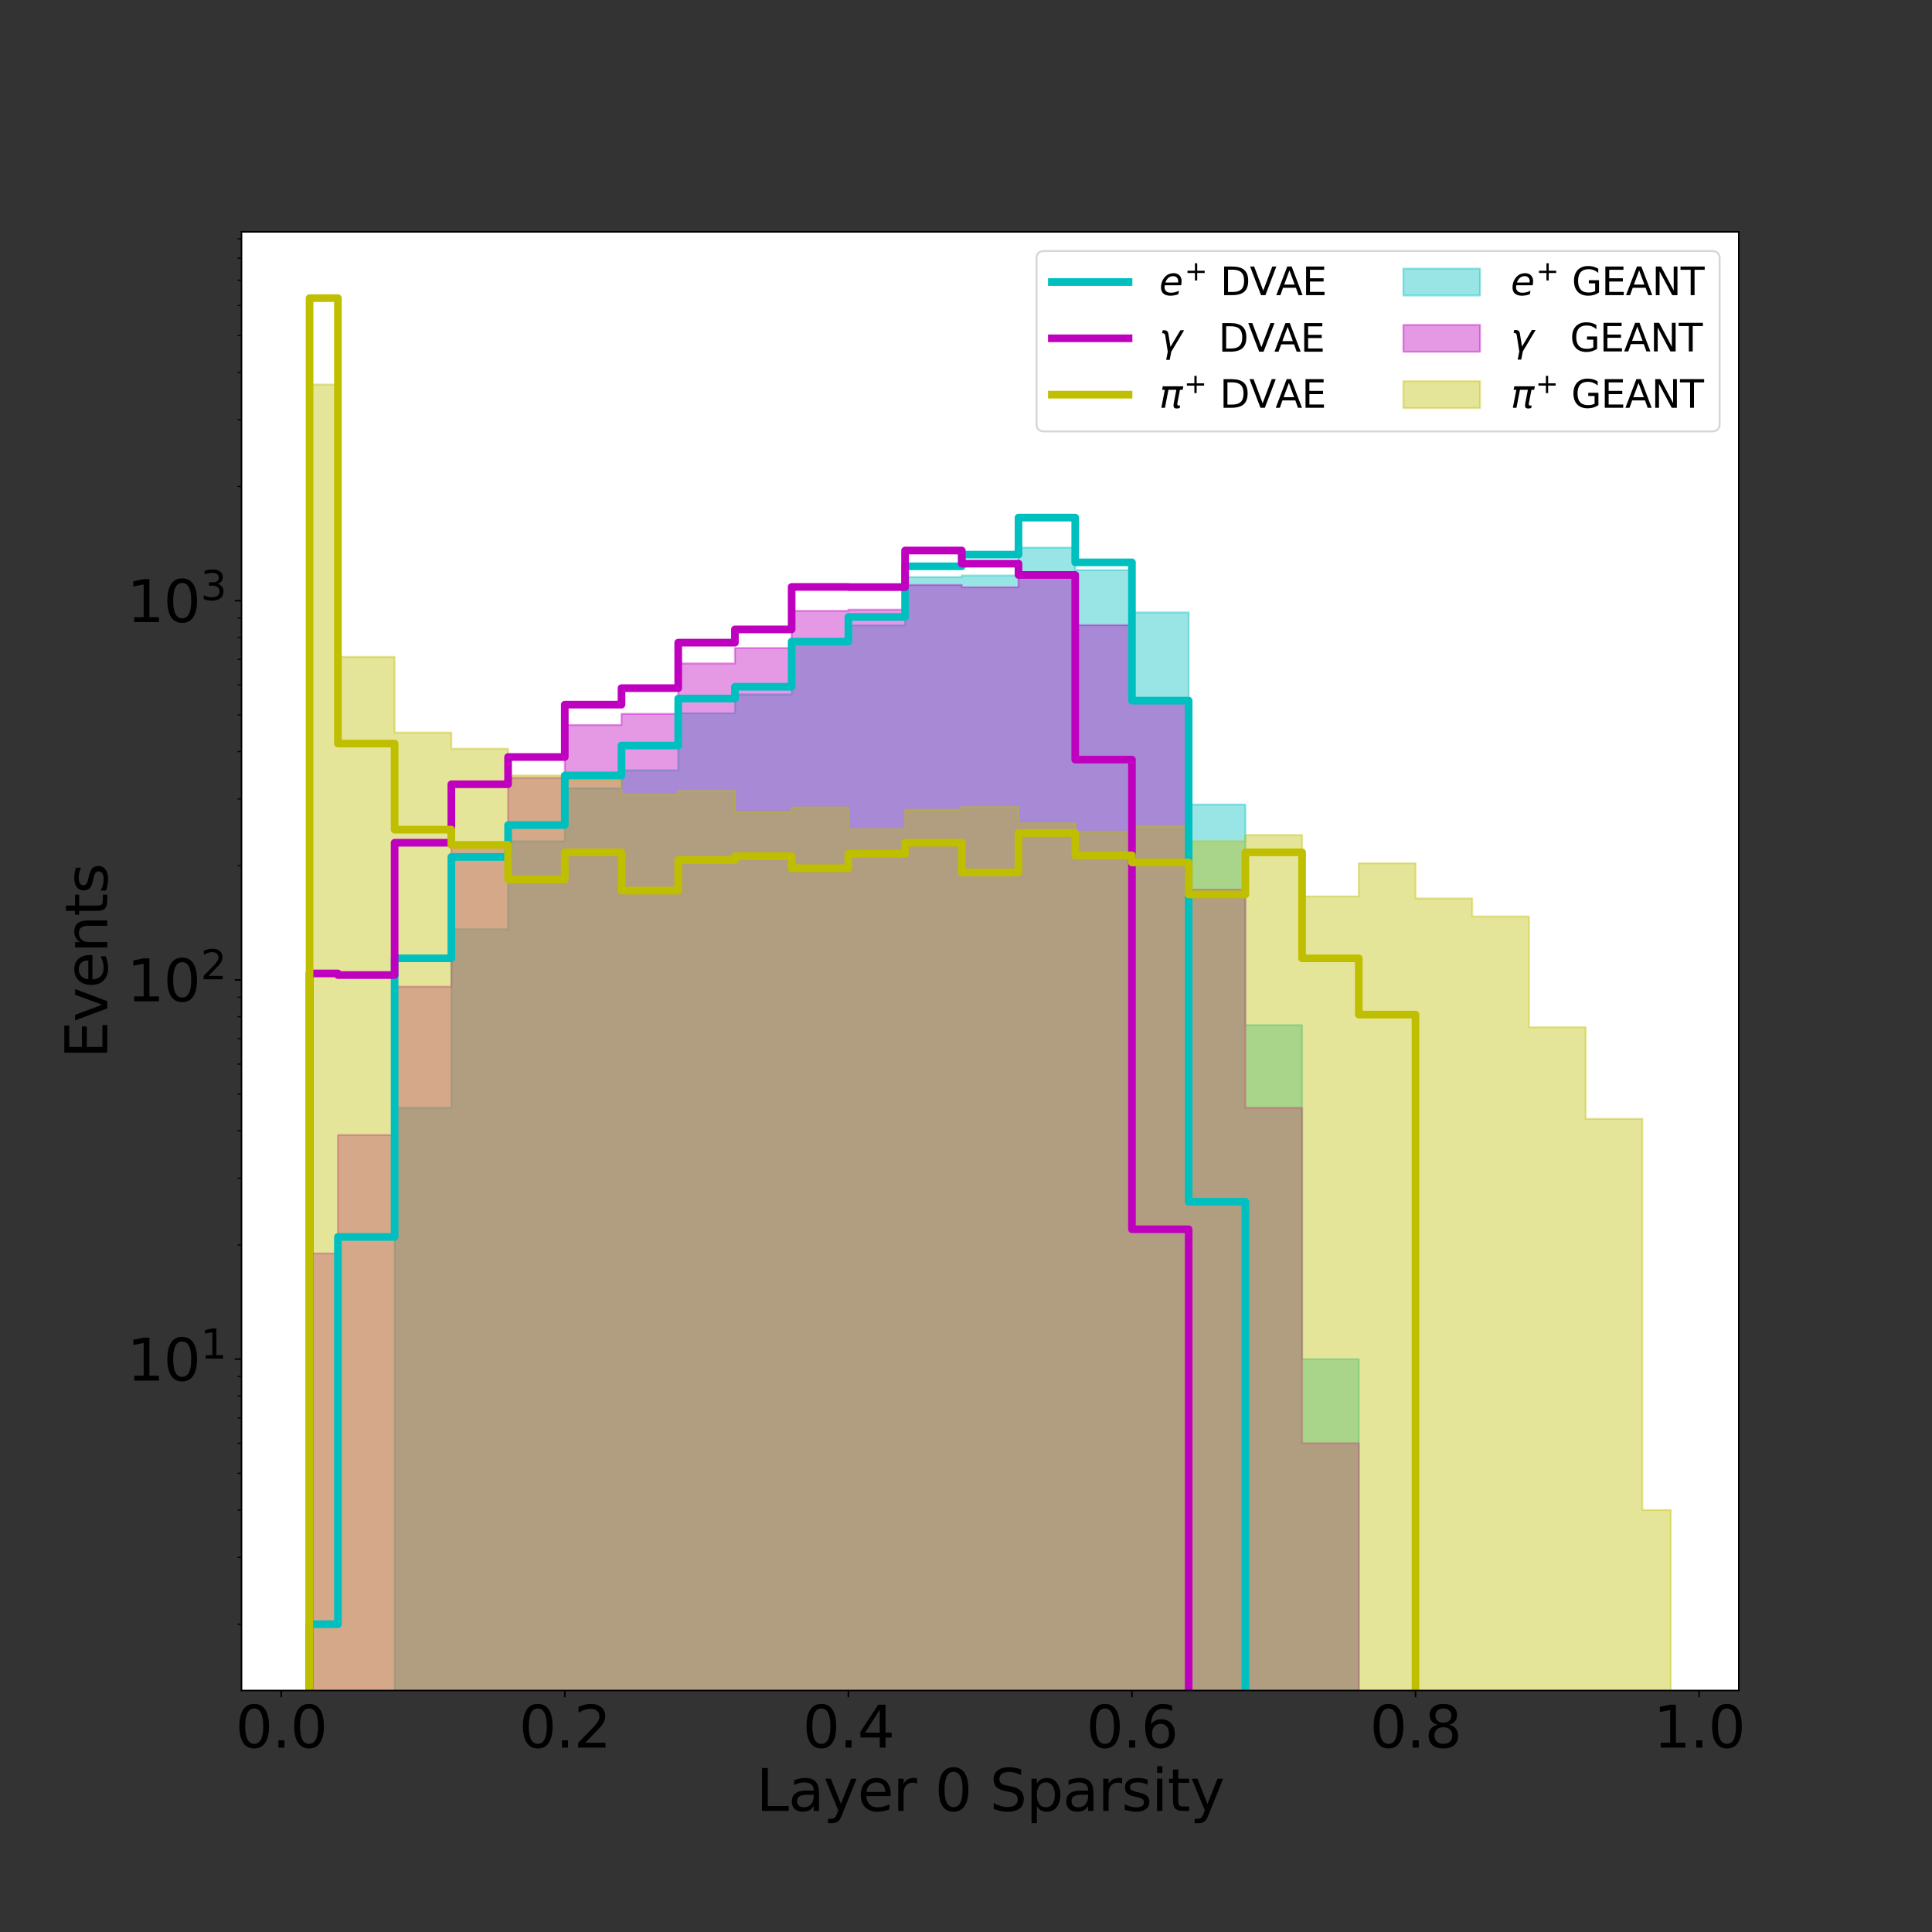 <?xml version="1.0" encoding="utf-8" standalone="no"?>
<!DOCTYPE svg PUBLIC "-//W3C//DTD SVG 1.1//EN"
  "http://www.w3.org/Graphics/SVG/1.1/DTD/svg11.dtd">
<svg height="1008pt" version="1.1" viewBox="0 0 1008 1008" width="1008pt" xmlns="http://www.w3.org/2000/svg" xmlns:xlink="http://www.w3.org/1999/xlink">
 <rect x="0" y="0" width="1008" height="1008" fill="#333333" stroke="none"/>
 <defs>
  <style type="text/css">*{stroke-linecap:butt;stroke-linejoin:round;}</style>
 </defs>
 <g id="figure_1">
  <g id="patch_1">
   <path d="M 0 1008 
L 1008 1008 
L 1008 0 
L 0 0 
z
" style="fill:none;"/>
  </g>
  <g id="axes_1">
   <g id="patch_2">
    <path d="M 126 882 
L 907.2 882 
L 907.2 120.96 
L 126 120.96 
z
" style="fill:#ffffff;"/>
   </g>
   <g id="PolyCollection_1">
    <path clip-path="url(#p1159488b43)" d="M 161.509 198764.996 
L 161.509 198764.996 
L 161.509 198764.996 
L 161.509 198764.996 
L 176.305 198764.996 
L 176.305 198764.996 
L 205.895 198764.996 
L 205.895 577.978 
L 235.486 577.978 
L 235.486 484.831 
L 265.077 484.831 
L 265.077 438.938 
L 294.668 438.938 
L 294.668 411.304 
L 324.259 411.304 
L 324.259 401.903 
L 353.85 401.903 
L 353.85 372.101 
L 383.441 372.101 
L 383.441 362.302 
L 413.032 362.302 
L 413.032 336.189 
L 442.623 336.189 
L 442.623 326.255 
L 472.214 326.255 
L 472.214 301.086 
L 501.805 301.086 
L 501.805 300.271 
L 531.395 300.271 
L 531.395 285.718 
L 560.986 285.718 
L 560.986 297.442 
L 590.577 297.442 
L 590.577 319.538 
L 620.168 319.538 
L 620.168 419.763 
L 649.759 419.763 
L 649.759 534.834 
L 679.35 534.834 
L 679.35 709.11 
L 708.941 709.11 
L 708.941 198764.996 
L 738.532 198764.996 
L 738.532 198764.996 
L 768.123 198764.996 
L 768.123 198764.996 
L 797.714 198764.996 
L 797.714 198764.996 
L 827.305 198764.996 
L 827.305 198764.996 
L 856.895 198764.996 
L 856.895 198764.996 
L 871.691 198764.996 
L 871.691 198764.996 
L 871.691 198764.996 
L 871.691 198764.996 
L 871.691 198764.996 
L 871.691 198764.996 
L 871.691 198764.996 
L 856.895 198764.996 
L 856.895 198764.996 
L 827.305 198764.996 
L 827.305 198764.996 
L 797.714 198764.996 
L 797.714 198764.996 
L 768.123 198764.996 
L 768.123 198764.996 
L 738.532 198764.996 
L 738.532 198764.996 
L 708.941 198764.996 
L 708.941 198764.996 
L 679.35 198764.996 
L 679.35 198764.996 
L 649.759 198764.996 
L 649.759 198764.996 
L 620.168 198764.996 
L 620.168 198764.996 
L 590.577 198764.996 
L 590.577 198764.996 
L 560.986 198764.996 
L 560.986 198764.996 
L 531.395 198764.996 
L 531.395 198764.996 
L 501.805 198764.996 
L 501.805 198764.996 
L 472.214 198764.996 
L 472.214 198764.996 
L 442.623 198764.996 
L 442.623 198764.996 
L 413.032 198764.996 
L 413.032 198764.996 
L 383.441 198764.996 
L 383.441 198764.996 
L 353.85 198764.996 
L 353.85 198764.996 
L 324.259 198764.996 
L 324.259 198764.996 
L 294.668 198764.996 
L 294.668 198764.996 
L 265.077 198764.996 
L 265.077 198764.996 
L 235.486 198764.996 
L 235.486 198764.996 
L 205.895 198764.996 
L 205.895 198764.996 
L 176.305 198764.996 
L 176.305 198764.996 
L 161.509 198764.996 
L 161.509 198764.996 
L 161.509 198764.996 
z
" style="fill:#00bfbf;fill-opacity:0.4;stroke:#00bfbf;stroke-opacity:0.4;"/>
   </g>
   <g id="PolyCollection_2">
    <path clip-path="url(#p1159488b43)" d="M 161.509 198764.996 
L 161.509 198764.996 
L 161.509 198764.996 
L 161.509 653.957 
L 176.305 653.957 
L 176.305 592.164 
L 205.895 592.164 
L 205.895 514.76 
L 235.486 514.76 
L 235.486 440.056 
L 265.077 440.056 
L 265.077 405.843 
L 294.668 405.843 
L 294.668 378.272 
L 324.259 378.272 
L 324.259 372.442 
L 353.85 372.442 
L 353.85 346.156 
L 383.441 346.156 
L 383.441 338.115 
L 413.032 338.115 
L 413.032 318.711 
L 442.623 318.711 
L 442.623 318.074 
L 472.214 318.074 
L 472.214 305.205 
L 501.805 305.205 
L 501.805 306.384 
L 531.395 306.384 
L 531.395 300.641 
L 560.986 300.641 
L 560.986 326.155 
L 590.577 326.155 
L 590.577 364.61 
L 620.168 364.61 
L 620.168 464.153 
L 649.759 464.153 
L 649.759 577.978 
L 679.35 577.978 
L 679.35 753.005 
L 708.941 753.005 
L 708.941 198764.996 
L 738.532 198764.996 
L 738.532 198764.996 
L 768.123 198764.996 
L 768.123 198764.996 
L 797.714 198764.996 
L 797.714 198764.996 
L 827.305 198764.996 
L 827.305 198764.996 
L 856.895 198764.996 
L 856.895 198764.996 
L 871.691 198764.996 
L 871.691 198764.996 
L 871.691 198764.996 
L 871.691 198764.996 
L 871.691 198764.996 
L 871.691 198764.996 
L 871.691 198764.996 
L 856.895 198764.996 
L 856.895 198764.996 
L 827.305 198764.996 
L 827.305 198764.996 
L 797.714 198764.996 
L 797.714 198764.996 
L 768.123 198764.996 
L 768.123 198764.996 
L 738.532 198764.996 
L 738.532 198764.996 
L 708.941 198764.996 
L 708.941 198764.996 
L 679.35 198764.996 
L 679.35 198764.996 
L 649.759 198764.996 
L 649.759 198764.996 
L 620.168 198764.996 
L 620.168 198764.996 
L 590.577 198764.996 
L 590.577 198764.996 
L 560.986 198764.996 
L 560.986 198764.996 
L 531.395 198764.996 
L 531.395 198764.996 
L 501.805 198764.996 
L 501.805 198764.996 
L 472.214 198764.996 
L 472.214 198764.996 
L 442.623 198764.996 
L 442.623 198764.996 
L 413.032 198764.996 
L 413.032 198764.996 
L 383.441 198764.996 
L 383.441 198764.996 
L 353.85 198764.996 
L 353.85 198764.996 
L 324.259 198764.996 
L 324.259 198764.996 
L 294.668 198764.996 
L 294.668 198764.996 
L 265.077 198764.996 
L 265.077 198764.996 
L 235.486 198764.996 
L 235.486 198764.996 
L 205.895 198764.996 
L 205.895 198764.996 
L 176.305 198764.996 
L 176.305 198764.996 
L 161.509 198764.996 
L 161.509 198764.996 
L 161.509 198764.996 
z
" style="fill:#bf00bf;fill-opacity:0.4;stroke:#bf00bf;stroke-opacity:0.4;"/>
   </g>
   <g id="PolyCollection_3">
    <path clip-path="url(#p1159488b43)" d="M 161.509 198764.996 
L 161.509 198764.996 
L 161.509 198764.996 
L 161.509 200.623 
L 176.305 200.623 
L 176.305 342.703 
L 205.895 342.703 
L 205.895 382.2 
L 235.486 382.2 
L 235.486 390.639 
L 265.077 390.639 
L 265.077 404.592 
L 294.668 404.592 
L 294.668 407.112 
L 324.259 407.112 
L 324.259 414.589 
L 353.85 414.589 
L 353.85 412.658 
L 383.441 412.658 
L 383.441 423.704 
L 413.032 423.704 
L 413.032 421.258 
L 442.623 421.258 
L 442.623 432.517 
L 472.214 432.517 
L 472.214 422.472 
L 501.805 422.472 
L 501.805 420.957 
L 531.395 420.957 
L 531.395 429.478 
L 560.986 429.478 
L 560.986 433.903 
L 590.577 433.903 
L 590.577 431.153 
L 620.168 431.153 
L 620.168 438.938 
L 649.759 438.938 
L 649.759 435.667 
L 679.35 435.667 
L 679.35 467.702 
L 708.941 467.702 
L 708.941 450.412 
L 738.532 450.412 
L 738.532 468.744 
L 768.123 468.744 
L 768.123 478.147 
L 797.714 478.147 
L 797.714 535.973 
L 827.305 535.973 
L 827.305 583.774 
L 856.895 583.774 
L 856.895 787.846 
L 871.691 787.846 
L 871.691 198764.996 
L 871.691 198764.996 
L 871.691 198764.996 
L 871.691 198764.996 
L 871.691 198764.996 
L 871.691 198764.996 
L 856.895 198764.996 
L 856.895 198764.996 
L 827.305 198764.996 
L 827.305 198764.996 
L 797.714 198764.996 
L 797.714 198764.996 
L 768.123 198764.996 
L 768.123 198764.996 
L 738.532 198764.996 
L 738.532 198764.996 
L 708.941 198764.996 
L 708.941 198764.996 
L 679.35 198764.996 
L 679.35 198764.996 
L 649.759 198764.996 
L 649.759 198764.996 
L 620.168 198764.996 
L 620.168 198764.996 
L 590.577 198764.996 
L 590.577 198764.996 
L 560.986 198764.996 
L 560.986 198764.996 
L 531.395 198764.996 
L 531.395 198764.996 
L 501.805 198764.996 
L 501.805 198764.996 
L 472.214 198764.996 
L 472.214 198764.996 
L 442.623 198764.996 
L 442.623 198764.996 
L 413.032 198764.996 
L 413.032 198764.996 
L 383.441 198764.996 
L 383.441 198764.996 
L 353.85 198764.996 
L 353.85 198764.996 
L 324.259 198764.996 
L 324.259 198764.996 
L 294.668 198764.996 
L 294.668 198764.996 
L 265.077 198764.996 
L 265.077 198764.996 
L 235.486 198764.996 
L 235.486 198764.996 
L 205.895 198764.996 
L 205.895 198764.996 
L 176.305 198764.996 
L 176.305 198764.996 
L 161.509 198764.996 
L 161.509 198764.996 
L 161.509 198764.996 
z
" style="fill:#bfbf00;fill-opacity:0.4;stroke:#bfbf00;stroke-opacity:0.4;"/>
   </g>
   <g id="matplotlib.axis_1">
    <g id="xtick_1">
     <g id="line2d_1">
      <defs>
       <path d="M 0 0 
L 0 3.5 
" id="m92f1b0de9c" style="stroke:#000000;stroke-width:0.8;"/>
      </defs>
      <g>
       <use style="stroke:#000000;stroke-width:0.8;" x="146.714" xlink:href="#m92f1b0de9c" y="882"/>
      </g>
     </g>
     <g id="text_1">
      <!-- 0.0 -->
      <g transform="translate(122.859 911.795)scale(0.3 -0.3)">
       <defs>
        <path d="M 2034 4250 
Q 1547 4250 1301 3770 
Q 1056 3291 1056 2328 
Q 1056 1369 1301 889 
Q 1547 409 2034 409 
Q 2525 409 2770 889 
Q 3016 1369 3016 2328 
Q 3016 3291 2770 3770 
Q 2525 4250 2034 4250 
z
M 2034 4750 
Q 2819 4750 3233 4129 
Q 3647 3509 3647 2328 
Q 3647 1150 3233 529 
Q 2819 -91 2034 -91 
Q 1250 -91 836 529 
Q 422 1150 422 2328 
Q 422 3509 836 4129 
Q 1250 4750 2034 4750 
z
" id="DejaVuSans-30" transform="scale(0.016)"/>
        <path d="M 684 794 
L 1344 794 
L 1344 0 
L 684 0 
L 684 794 
z
" id="DejaVuSans-2e" transform="scale(0.016)"/>
       </defs>
       <use xlink:href="#DejaVuSans-30"/>
       <use x="63.623" xlink:href="#DejaVuSans-2e"/>
       <use x="95.41" xlink:href="#DejaVuSans-30"/>
      </g>
     </g>
    </g>
    <g id="xtick_2">
     <g id="line2d_2">
      <g>
       <use style="stroke:#000000;stroke-width:0.8;" x="294.668" xlink:href="#m92f1b0de9c" y="882"/>
      </g>
     </g>
     <g id="text_2">
      <!-- 0.2 -->
      <g transform="translate(270.813 911.795)scale(0.3 -0.3)">
       <defs>
        <path d="M 1228 531 
L 3431 531 
L 3431 0 
L 469 0 
L 469 531 
Q 828 903 1448 1529 
Q 2069 2156 2228 2338 
Q 2531 2678 2651 2914 
Q 2772 3150 2772 3378 
Q 2772 3750 2511 3984 
Q 2250 4219 1831 4219 
Q 1534 4219 1204 4116 
Q 875 4013 500 3803 
L 500 4441 
Q 881 4594 1212 4672 
Q 1544 4750 1819 4750 
Q 2544 4750 2975 4387 
Q 3406 4025 3406 3419 
Q 3406 3131 3298 2873 
Q 3191 2616 2906 2266 
Q 2828 2175 2409 1742 
Q 1991 1309 1228 531 
z
" id="DejaVuSans-32" transform="scale(0.016)"/>
       </defs>
       <use xlink:href="#DejaVuSans-30"/>
       <use x="63.623" xlink:href="#DejaVuSans-2e"/>
       <use x="95.41" xlink:href="#DejaVuSans-32"/>
      </g>
     </g>
    </g>
    <g id="xtick_3">
     <g id="line2d_3">
      <g>
       <use style="stroke:#000000;stroke-width:0.8;" x="442.623" xlink:href="#m92f1b0de9c" y="882"/>
      </g>
     </g>
     <g id="text_3">
      <!-- 0.4 -->
      <g transform="translate(418.768 911.795)scale(0.3 -0.3)">
       <defs>
        <path d="M 2419 4116 
L 825 1625 
L 2419 1625 
L 2419 4116 
z
M 2253 4666 
L 3047 4666 
L 3047 1625 
L 3713 1625 
L 3713 1100 
L 3047 1100 
L 3047 0 
L 2419 0 
L 2419 1100 
L 313 1100 
L 313 1709 
L 2253 4666 
z
" id="DejaVuSans-34" transform="scale(0.016)"/>
       </defs>
       <use xlink:href="#DejaVuSans-30"/>
       <use x="63.623" xlink:href="#DejaVuSans-2e"/>
       <use x="95.41" xlink:href="#DejaVuSans-34"/>
      </g>
     </g>
    </g>
    <g id="xtick_4">
     <g id="line2d_4">
      <g>
       <use style="stroke:#000000;stroke-width:0.8;" x="590.577" xlink:href="#m92f1b0de9c" y="882"/>
      </g>
     </g>
     <g id="text_4">
      <!-- 0.6 -->
      <g transform="translate(566.723 911.795)scale(0.3 -0.3)">
       <defs>
        <path d="M 2113 2584 
Q 1688 2584 1439 2293 
Q 1191 2003 1191 1497 
Q 1191 994 1439 701 
Q 1688 409 2113 409 
Q 2538 409 2786 701 
Q 3034 994 3034 1497 
Q 3034 2003 2786 2293 
Q 2538 2584 2113 2584 
z
M 3366 4563 
L 3366 3988 
Q 3128 4100 2886 4159 
Q 2644 4219 2406 4219 
Q 1781 4219 1451 3797 
Q 1122 3375 1075 2522 
Q 1259 2794 1537 2939 
Q 1816 3084 2150 3084 
Q 2853 3084 3261 2657 
Q 3669 2231 3669 1497 
Q 3669 778 3244 343 
Q 2819 -91 2113 -91 
Q 1303 -91 875 529 
Q 447 1150 447 2328 
Q 447 3434 972 4092 
Q 1497 4750 2381 4750 
Q 2619 4750 2861 4703 
Q 3103 4656 3366 4563 
z
" id="DejaVuSans-36" transform="scale(0.016)"/>
       </defs>
       <use xlink:href="#DejaVuSans-30"/>
       <use x="63.623" xlink:href="#DejaVuSans-2e"/>
       <use x="95.41" xlink:href="#DejaVuSans-36"/>
      </g>
     </g>
    </g>
    <g id="xtick_5">
     <g id="line2d_5">
      <g>
       <use style="stroke:#000000;stroke-width:0.8;" x="738.532" xlink:href="#m92f1b0de9c" y="882"/>
      </g>
     </g>
     <g id="text_5">
      <!-- 0.8 -->
      <g transform="translate(714.677 911.795)scale(0.3 -0.3)">
       <defs>
        <path d="M 2034 2216 
Q 1584 2216 1326 1975 
Q 1069 1734 1069 1313 
Q 1069 891 1326 650 
Q 1584 409 2034 409 
Q 2484 409 2743 651 
Q 3003 894 3003 1313 
Q 3003 1734 2745 1975 
Q 2488 2216 2034 2216 
z
M 1403 2484 
Q 997 2584 770 2862 
Q 544 3141 544 3541 
Q 544 4100 942 4425 
Q 1341 4750 2034 4750 
Q 2731 4750 3128 4425 
Q 3525 4100 3525 3541 
Q 3525 3141 3298 2862 
Q 3072 2584 2669 2484 
Q 3125 2378 3379 2068 
Q 3634 1759 3634 1313 
Q 3634 634 3220 271 
Q 2806 -91 2034 -91 
Q 1263 -91 848 271 
Q 434 634 434 1313 
Q 434 1759 690 2068 
Q 947 2378 1403 2484 
z
M 1172 3481 
Q 1172 3119 1398 2916 
Q 1625 2713 2034 2713 
Q 2441 2713 2670 2916 
Q 2900 3119 2900 3481 
Q 2900 3844 2670 4047 
Q 2441 4250 2034 4250 
Q 1625 4250 1398 4047 
Q 1172 3844 1172 3481 
z
" id="DejaVuSans-38" transform="scale(0.016)"/>
       </defs>
       <use xlink:href="#DejaVuSans-30"/>
       <use x="63.623" xlink:href="#DejaVuSans-2e"/>
       <use x="95.41" xlink:href="#DejaVuSans-38"/>
      </g>
     </g>
    </g>
    <g id="xtick_6">
     <g id="line2d_6">
      <g>
       <use style="stroke:#000000;stroke-width:0.8;" x="886.486" xlink:href="#m92f1b0de9c" y="882"/>
      </g>
     </g>
     <g id="text_6">
      <!-- 1.0 -->
      <g transform="translate(862.632 911.795)scale(0.3 -0.3)">
       <defs>
        <path d="M 794 531 
L 1825 531 
L 1825 4091 
L 703 3866 
L 703 4441 
L 1819 4666 
L 2450 4666 
L 2450 531 
L 3481 531 
L 3481 0 
L 794 0 
L 794 531 
z
" id="DejaVuSans-31" transform="scale(0.016)"/>
       </defs>
       <use xlink:href="#DejaVuSans-31"/>
       <use x="63.623" xlink:href="#DejaVuSans-2e"/>
       <use x="95.41" xlink:href="#DejaVuSans-30"/>
      </g>
     </g>
    </g>
    <g id="text_7">
     <!-- Layer 0 Sparsity -->
     <g transform="translate(394.554 944.83)scale(0.3 -0.3)">
      <defs>
       <path d="M 628 4666 
L 1259 4666 
L 1259 531 
L 3531 531 
L 3531 0 
L 628 0 
L 628 4666 
z
" id="DejaVuSans-4c" transform="scale(0.016)"/>
       <path d="M 2194 1759 
Q 1497 1759 1228 1600 
Q 959 1441 959 1056 
Q 959 750 1161 570 
Q 1363 391 1709 391 
Q 2188 391 2477 730 
Q 2766 1069 2766 1631 
L 2766 1759 
L 2194 1759 
z
M 3341 1997 
L 3341 0 
L 2766 0 
L 2766 531 
Q 2569 213 2275 61 
Q 1981 -91 1556 -91 
Q 1019 -91 701 211 
Q 384 513 384 1019 
Q 384 1609 779 1909 
Q 1175 2209 1959 2209 
L 2766 2209 
L 2766 2266 
Q 2766 2663 2505 2880 
Q 2244 3097 1772 3097 
Q 1472 3097 1187 3025 
Q 903 2953 641 2809 
L 641 3341 
Q 956 3463 1253 3523 
Q 1550 3584 1831 3584 
Q 2591 3584 2966 3190 
Q 3341 2797 3341 1997 
z
" id="DejaVuSans-61" transform="scale(0.016)"/>
       <path d="M 2059 -325 
Q 1816 -950 1584 -1140 
Q 1353 -1331 966 -1331 
L 506 -1331 
L 506 -850 
L 844 -850 
Q 1081 -850 1212 -737 
Q 1344 -625 1503 -206 
L 1606 56 
L 191 3500 
L 800 3500 
L 1894 763 
L 2988 3500 
L 3597 3500 
L 2059 -325 
z
" id="DejaVuSans-79" transform="scale(0.016)"/>
       <path d="M 3597 1894 
L 3597 1613 
L 953 1613 
Q 991 1019 1311 708 
Q 1631 397 2203 397 
Q 2534 397 2845 478 
Q 3156 559 3463 722 
L 3463 178 
Q 3153 47 2828 -22 
Q 2503 -91 2169 -91 
Q 1331 -91 842 396 
Q 353 884 353 1716 
Q 353 2575 817 3079 
Q 1281 3584 2069 3584 
Q 2775 3584 3186 3129 
Q 3597 2675 3597 1894 
z
M 3022 2063 
Q 3016 2534 2758 2815 
Q 2500 3097 2075 3097 
Q 1594 3097 1305 2825 
Q 1016 2553 972 2059 
L 3022 2063 
z
" id="DejaVuSans-65" transform="scale(0.016)"/>
       <path d="M 2631 2963 
Q 2534 3019 2420 3045 
Q 2306 3072 2169 3072 
Q 1681 3072 1420 2755 
Q 1159 2438 1159 1844 
L 1159 0 
L 581 0 
L 581 3500 
L 1159 3500 
L 1159 2956 
Q 1341 3275 1631 3429 
Q 1922 3584 2338 3584 
Q 2397 3584 2469 3576 
Q 2541 3569 2628 3553 
L 2631 2963 
z
" id="DejaVuSans-72" transform="scale(0.016)"/>
       <path id="DejaVuSans-20" transform="scale(0.016)"/>
       <path d="M 3425 4513 
L 3425 3897 
Q 3066 4069 2747 4153 
Q 2428 4238 2131 4238 
Q 1616 4238 1336 4038 
Q 1056 3838 1056 3469 
Q 1056 3159 1242 3001 
Q 1428 2844 1947 2747 
L 2328 2669 
Q 3034 2534 3370 2195 
Q 3706 1856 3706 1288 
Q 3706 609 3251 259 
Q 2797 -91 1919 -91 
Q 1588 -91 1214 -16 
Q 841 59 441 206 
L 441 856 
Q 825 641 1194 531 
Q 1563 422 1919 422 
Q 2459 422 2753 634 
Q 3047 847 3047 1241 
Q 3047 1584 2836 1778 
Q 2625 1972 2144 2069 
L 1759 2144 
Q 1053 2284 737 2584 
Q 422 2884 422 3419 
Q 422 4038 858 4394 
Q 1294 4750 2059 4750 
Q 2388 4750 2728 4690 
Q 3069 4631 3425 4513 
z
" id="DejaVuSans-53" transform="scale(0.016)"/>
       <path d="M 1159 525 
L 1159 -1331 
L 581 -1331 
L 581 3500 
L 1159 3500 
L 1159 2969 
Q 1341 3281 1617 3432 
Q 1894 3584 2278 3584 
Q 2916 3584 3314 3078 
Q 3713 2572 3713 1747 
Q 3713 922 3314 415 
Q 2916 -91 2278 -91 
Q 1894 -91 1617 61 
Q 1341 213 1159 525 
z
M 3116 1747 
Q 3116 2381 2855 2742 
Q 2594 3103 2138 3103 
Q 1681 3103 1420 2742 
Q 1159 2381 1159 1747 
Q 1159 1113 1420 752 
Q 1681 391 2138 391 
Q 2594 391 2855 752 
Q 3116 1113 3116 1747 
z
" id="DejaVuSans-70" transform="scale(0.016)"/>
       <path d="M 2834 3397 
L 2834 2853 
Q 2591 2978 2328 3040 
Q 2066 3103 1784 3103 
Q 1356 3103 1142 2972 
Q 928 2841 928 2578 
Q 928 2378 1081 2264 
Q 1234 2150 1697 2047 
L 1894 2003 
Q 2506 1872 2764 1633 
Q 3022 1394 3022 966 
Q 3022 478 2636 193 
Q 2250 -91 1575 -91 
Q 1294 -91 989 -36 
Q 684 19 347 128 
L 347 722 
Q 666 556 975 473 
Q 1284 391 1588 391 
Q 1994 391 2212 530 
Q 2431 669 2431 922 
Q 2431 1156 2273 1281 
Q 2116 1406 1581 1522 
L 1381 1569 
Q 847 1681 609 1914 
Q 372 2147 372 2553 
Q 372 3047 722 3315 
Q 1072 3584 1716 3584 
Q 2034 3584 2315 3537 
Q 2597 3491 2834 3397 
z
" id="DejaVuSans-73" transform="scale(0.016)"/>
       <path d="M 603 3500 
L 1178 3500 
L 1178 0 
L 603 0 
L 603 3500 
z
M 603 4863 
L 1178 4863 
L 1178 4134 
L 603 4134 
L 603 4863 
z
" id="DejaVuSans-69" transform="scale(0.016)"/>
       <path d="M 1172 4494 
L 1172 3500 
L 2356 3500 
L 2356 3053 
L 1172 3053 
L 1172 1153 
Q 1172 725 1289 603 
Q 1406 481 1766 481 
L 2356 481 
L 2356 0 
L 1766 0 
Q 1100 0 847 248 
Q 594 497 594 1153 
L 594 3053 
L 172 3053 
L 172 3500 
L 594 3500 
L 594 4494 
L 1172 4494 
z
" id="DejaVuSans-74" transform="scale(0.016)"/>
      </defs>
      <use xlink:href="#DejaVuSans-4c"/>
      <use x="55.713" xlink:href="#DejaVuSans-61"/>
      <use x="116.992" xlink:href="#DejaVuSans-79"/>
      <use x="176.172" xlink:href="#DejaVuSans-65"/>
      <use x="237.695" xlink:href="#DejaVuSans-72"/>
      <use x="278.809" xlink:href="#DejaVuSans-20"/>
      <use x="310.596" xlink:href="#DejaVuSans-30"/>
      <use x="374.219" xlink:href="#DejaVuSans-20"/>
      <use x="406.006" xlink:href="#DejaVuSans-53"/>
      <use x="469.482" xlink:href="#DejaVuSans-70"/>
      <use x="532.959" xlink:href="#DejaVuSans-61"/>
      <use x="594.238" xlink:href="#DejaVuSans-72"/>
      <use x="635.352" xlink:href="#DejaVuSans-73"/>
      <use x="687.451" xlink:href="#DejaVuSans-69"/>
      <use x="715.234" xlink:href="#DejaVuSans-74"/>
      <use x="754.443" xlink:href="#DejaVuSans-79"/>
     </g>
    </g>
   </g>
   <g id="matplotlib.axis_2">
    <g id="ytick_1">
     <g id="line2d_7">
      <defs>
       <path d="M 0 0 
L -3.5 0 
" id="m4f43d62db5" style="stroke:#000000;stroke-width:0.8;"/>
      </defs>
      <g>
       <use style="stroke:#000000;stroke-width:0.8;" x="126" xlink:href="#m4f43d62db5" y="709.11"/>
      </g>
     </g>
     <g id="text_8">
      <!-- $\mathdefault{10^{1}}$ -->
      <g transform="translate(66.2 720.508)scale(0.3 -0.3)">
       <use transform="translate(0 0.684)" xlink:href="#DejaVuSans-31"/>
       <use transform="translate(63.623 0.684)" xlink:href="#DejaVuSans-30"/>
       <use transform="translate(128.203 38.966)scale(0.7)" xlink:href="#DejaVuSans-31"/>
      </g>
     </g>
    </g>
    <g id="ytick_2">
     <g id="line2d_8">
      <g>
       <use style="stroke:#000000;stroke-width:0.8;" x="126" xlink:href="#m4f43d62db5" y="511.252"/>
      </g>
     </g>
     <g id="text_9">
      <!-- $\mathdefault{10^{2}}$ -->
      <g transform="translate(66.2 522.65)scale(0.3 -0.3)">
       <use transform="translate(0 0.766)" xlink:href="#DejaVuSans-31"/>
       <use transform="translate(63.623 0.766)" xlink:href="#DejaVuSans-30"/>
       <use transform="translate(128.203 39.047)scale(0.7)" xlink:href="#DejaVuSans-32"/>
      </g>
     </g>
    </g>
    <g id="ytick_3">
     <g id="line2d_9">
      <g>
       <use style="stroke:#000000;stroke-width:0.8;" x="126" xlink:href="#m4f43d62db5" y="313.394"/>
      </g>
     </g>
     <g id="text_10">
      <!-- $\mathdefault{10^{3}}$ -->
      <g transform="translate(66.2 324.792)scale(0.3 -0.3)">
       <defs>
        <path d="M 2597 2516 
Q 3050 2419 3304 2112 
Q 3559 1806 3559 1356 
Q 3559 666 3084 287 
Q 2609 -91 1734 -91 
Q 1441 -91 1130 -33 
Q 819 25 488 141 
L 488 750 
Q 750 597 1062 519 
Q 1375 441 1716 441 
Q 2309 441 2620 675 
Q 2931 909 2931 1356 
Q 2931 1769 2642 2001 
Q 2353 2234 1838 2234 
L 1294 2234 
L 1294 2753 
L 1863 2753 
Q 2328 2753 2575 2939 
Q 2822 3125 2822 3475 
Q 2822 3834 2567 4026 
Q 2313 4219 1838 4219 
Q 1578 4219 1281 4162 
Q 984 4106 628 3988 
L 628 4550 
Q 988 4650 1302 4700 
Q 1616 4750 1894 4750 
Q 2613 4750 3031 4423 
Q 3450 4097 3450 3541 
Q 3450 3153 3228 2886 
Q 3006 2619 2597 2516 
z
" id="DejaVuSans-33" transform="scale(0.016)"/>
       </defs>
       <use transform="translate(0 0.766)" xlink:href="#DejaVuSans-31"/>
       <use transform="translate(63.623 0.766)" xlink:href="#DejaVuSans-30"/>
       <use transform="translate(128.203 39.047)scale(0.7)" xlink:href="#DejaVuSans-33"/>
      </g>
     </g>
    </g>
    <g id="ytick_4">
     <g id="line2d_10">
      <defs>
       <path d="M 0 0 
L -2 0 
" id="m2feef6b9ad" style="stroke:#000000;stroke-width:0.6;"/>
      </defs>
      <g>
       <use style="stroke:#000000;stroke-width:0.6;" x="126" xlink:href="#m2feef6b9ad" y="847.407"/>
      </g>
     </g>
    </g>
    <g id="ytick_5">
     <g id="line2d_11">
      <g>
       <use style="stroke:#000000;stroke-width:0.6;" x="126" xlink:href="#m2feef6b9ad" y="812.566"/>
      </g>
     </g>
    </g>
    <g id="ytick_6">
     <g id="line2d_12">
      <g>
       <use style="stroke:#000000;stroke-width:0.6;" x="126" xlink:href="#m2feef6b9ad" y="787.846"/>
      </g>
     </g>
    </g>
    <g id="ytick_7">
     <g id="line2d_13">
      <g>
       <use style="stroke:#000000;stroke-width:0.6;" x="126" xlink:href="#m2feef6b9ad" y="768.672"/>
      </g>
     </g>
    </g>
    <g id="ytick_8">
     <g id="line2d_14">
      <g>
       <use style="stroke:#000000;stroke-width:0.6;" x="126" xlink:href="#m2feef6b9ad" y="753.005"/>
      </g>
     </g>
    </g>
    <g id="ytick_9">
     <g id="line2d_15">
      <g>
       <use style="stroke:#000000;stroke-width:0.6;" x="126" xlink:href="#m2feef6b9ad" y="739.759"/>
      </g>
     </g>
    </g>
    <g id="ytick_10">
     <g id="line2d_16">
      <g>
       <use style="stroke:#000000;stroke-width:0.6;" x="126" xlink:href="#m2feef6b9ad" y="728.285"/>
      </g>
     </g>
    </g>
    <g id="ytick_11">
     <g id="line2d_17">
      <g>
       <use style="stroke:#000000;stroke-width:0.6;" x="126" xlink:href="#m2feef6b9ad" y="718.164"/>
      </g>
     </g>
    </g>
    <g id="ytick_12">
     <g id="line2d_18">
      <g>
       <use style="stroke:#000000;stroke-width:0.6;" x="126" xlink:href="#m2feef6b9ad" y="649.549"/>
      </g>
     </g>
    </g>
    <g id="ytick_13">
     <g id="line2d_19">
      <g>
       <use style="stroke:#000000;stroke-width:0.6;" x="126" xlink:href="#m2feef6b9ad" y="614.708"/>
      </g>
     </g>
    </g>
    <g id="ytick_14">
     <g id="line2d_20">
      <g>
       <use style="stroke:#000000;stroke-width:0.6;" x="126" xlink:href="#m2feef6b9ad" y="589.988"/>
      </g>
     </g>
    </g>
    <g id="ytick_15">
     <g id="line2d_21">
      <g>
       <use style="stroke:#000000;stroke-width:0.6;" x="126" xlink:href="#m2feef6b9ad" y="570.814"/>
      </g>
     </g>
    </g>
    <g id="ytick_16">
     <g id="line2d_22">
      <g>
       <use style="stroke:#000000;stroke-width:0.6;" x="126" xlink:href="#m2feef6b9ad" y="555.147"/>
      </g>
     </g>
    </g>
    <g id="ytick_17">
     <g id="line2d_23">
      <g>
       <use style="stroke:#000000;stroke-width:0.6;" x="126" xlink:href="#m2feef6b9ad" y="541.901"/>
      </g>
     </g>
    </g>
    <g id="ytick_18">
     <g id="line2d_24">
      <g>
       <use style="stroke:#000000;stroke-width:0.6;" x="126" xlink:href="#m2feef6b9ad" y="530.427"/>
      </g>
     </g>
    </g>
    <g id="ytick_19">
     <g id="line2d_25">
      <g>
       <use style="stroke:#000000;stroke-width:0.6;" x="126" xlink:href="#m2feef6b9ad" y="520.306"/>
      </g>
     </g>
    </g>
    <g id="ytick_20">
     <g id="line2d_26">
      <g>
       <use style="stroke:#000000;stroke-width:0.6;" x="126" xlink:href="#m2feef6b9ad" y="451.691"/>
      </g>
     </g>
    </g>
    <g id="ytick_21">
     <g id="line2d_27">
      <g>
       <use style="stroke:#000000;stroke-width:0.6;" x="126" xlink:href="#m2feef6b9ad" y="416.85"/>
      </g>
     </g>
    </g>
    <g id="ytick_22">
     <g id="line2d_28">
      <g>
       <use style="stroke:#000000;stroke-width:0.6;" x="126" xlink:href="#m2feef6b9ad" y="392.13"/>
      </g>
     </g>
    </g>
    <g id="ytick_23">
     <g id="line2d_29">
      <g>
       <use style="stroke:#000000;stroke-width:0.6;" x="126" xlink:href="#m2feef6b9ad" y="372.956"/>
      </g>
     </g>
    </g>
    <g id="ytick_24">
     <g id="line2d_30">
      <g>
       <use style="stroke:#000000;stroke-width:0.6;" x="126" xlink:href="#m2feef6b9ad" y="357.289"/>
      </g>
     </g>
    </g>
    <g id="ytick_25">
     <g id="line2d_31">
      <g>
       <use style="stroke:#000000;stroke-width:0.6;" x="126" xlink:href="#m2feef6b9ad" y="344.043"/>
      </g>
     </g>
    </g>
    <g id="ytick_26">
     <g id="line2d_32">
      <g>
       <use style="stroke:#000000;stroke-width:0.6;" x="126" xlink:href="#m2feef6b9ad" y="332.569"/>
      </g>
     </g>
    </g>
    <g id="ytick_27">
     <g id="line2d_33">
      <g>
       <use style="stroke:#000000;stroke-width:0.6;" x="126" xlink:href="#m2feef6b9ad" y="322.448"/>
      </g>
     </g>
    </g>
    <g id="ytick_28">
     <g id="line2d_34">
      <g>
       <use style="stroke:#000000;stroke-width:0.6;" x="126" xlink:href="#m2feef6b9ad" y="253.833"/>
      </g>
     </g>
    </g>
    <g id="ytick_29">
     <g id="line2d_35">
      <g>
       <use style="stroke:#000000;stroke-width:0.6;" x="126" xlink:href="#m2feef6b9ad" y="218.992"/>
      </g>
     </g>
    </g>
    <g id="ytick_30">
     <g id="line2d_36">
      <g>
       <use style="stroke:#000000;stroke-width:0.6;" x="126" xlink:href="#m2feef6b9ad" y="194.272"/>
      </g>
     </g>
    </g>
    <g id="ytick_31">
     <g id="line2d_37">
      <g>
       <use style="stroke:#000000;stroke-width:0.6;" x="126" xlink:href="#m2feef6b9ad" y="175.098"/>
      </g>
     </g>
    </g>
    <g id="ytick_32">
     <g id="line2d_38">
      <g>
       <use style="stroke:#000000;stroke-width:0.6;" x="126" xlink:href="#m2feef6b9ad" y="159.431"/>
      </g>
     </g>
    </g>
    <g id="ytick_33">
     <g id="line2d_39">
      <g>
       <use style="stroke:#000000;stroke-width:0.6;" x="126" xlink:href="#m2feef6b9ad" y="146.185"/>
      </g>
     </g>
    </g>
    <g id="ytick_34">
     <g id="line2d_40">
      <g>
       <use style="stroke:#000000;stroke-width:0.6;" x="126" xlink:href="#m2feef6b9ad" y="134.711"/>
      </g>
     </g>
    </g>
    <g id="ytick_35">
     <g id="line2d_41">
      <g>
       <use style="stroke:#000000;stroke-width:0.6;" x="126" xlink:href="#m2feef6b9ad" y="124.59"/>
      </g>
     </g>
    </g>
    <g id="text_11">
     <!-- Events -->
     <g transform="translate(55.961 552.267)rotate(-90)scale(0.3 -0.3)">
      <defs>
       <path d="M 628 4666 
L 3578 4666 
L 3578 4134 
L 1259 4134 
L 1259 2753 
L 3481 2753 
L 3481 2222 
L 1259 2222 
L 1259 531 
L 3634 531 
L 3634 0 
L 628 0 
L 628 4666 
z
" id="DejaVuSans-45" transform="scale(0.016)"/>
       <path d="M 191 3500 
L 800 3500 
L 1894 563 
L 2988 3500 
L 3597 3500 
L 2284 0 
L 1503 0 
L 191 3500 
z
" id="DejaVuSans-76" transform="scale(0.016)"/>
       <path d="M 3513 2113 
L 3513 0 
L 2938 0 
L 2938 2094 
Q 2938 2591 2744 2837 
Q 2550 3084 2163 3084 
Q 1697 3084 1428 2787 
Q 1159 2491 1159 1978 
L 1159 0 
L 581 0 
L 581 3500 
L 1159 3500 
L 1159 2956 
Q 1366 3272 1645 3428 
Q 1925 3584 2291 3584 
Q 2894 3584 3203 3211 
Q 3513 2838 3513 2113 
z
" id="DejaVuSans-6e" transform="scale(0.016)"/>
      </defs>
      <use xlink:href="#DejaVuSans-45"/>
      <use x="63.184" xlink:href="#DejaVuSans-76"/>
      <use x="122.363" xlink:href="#DejaVuSans-65"/>
      <use x="183.887" xlink:href="#DejaVuSans-6e"/>
      <use x="247.266" xlink:href="#DejaVuSans-74"/>
      <use x="286.475" xlink:href="#DejaVuSans-73"/>
     </g>
    </g>
   </g>
   <g id="line2d_42">
    <path clip-path="url(#p1159488b43)" d="M 161.509 1009 
L 161.509 847.407 
L 176.305 847.407 
L 176.305 645.357 
L 205.895 645.357 
L 205.895 499.993 
L 235.486 499.993 
L 235.486 447.091 
L 265.077 447.091 
L 265.077 430.479 
L 294.668 430.479 
L 294.668 404.592 
L 324.259 404.592 
L 324.259 388.967 
L 353.85 388.967 
L 353.85 364.454 
L 383.441 364.454 
L 383.441 358.297 
L 413.032 358.297 
L 413.032 334.744 
L 442.623 334.744 
L 442.623 321.877 
L 472.214 321.877 
L 472.214 295.466 
L 501.805 295.466 
L 501.805 289.343 
L 531.395 289.343 
L 531.395 270.052 
L 560.986 270.052 
L 560.986 293.399 
L 590.577 293.399 
L 590.577 365.55 
L 620.168 365.55 
L 620.168 627.005 
L 649.759 627.005 
L 649.759 1009 
" style="fill:none;stroke:#00bfbf;stroke-linecap:square;stroke-width:4;"/>
   </g>
   <g id="line2d_43">
    <path clip-path="url(#p1159488b43)" d="M 161.509 1009 
L 161.509 507.882 
L 176.305 507.882 
L 176.305 508.712 
L 205.895 508.712 
L 205.895 439.682 
L 235.486 439.682 
L 235.486 409.183 
L 265.077 409.183 
L 265.077 394.969 
L 294.668 394.969 
L 294.668 367.625 
L 324.259 367.625 
L 324.259 359.025 
L 353.85 359.025 
L 353.85 335.297 
L 383.441 335.297 
L 383.441 328.376 
L 413.032 328.376 
L 413.032 306.226 
L 442.623 306.226 
L 442.623 306.305 
L 472.214 306.305 
L 472.214 287.226 
L 501.805 287.226 
L 501.805 294.083 
L 531.395 294.083 
L 531.395 299.977 
L 560.986 299.977 
L 560.986 396.312 
L 590.577 396.312 
L 590.577 641.359 
L 620.168 641.359 
L 620.168 1009 
" style="fill:none;stroke:#bf00bf;stroke-linecap:square;stroke-width:4;"/>
   </g>
   <g id="line2d_44">
    <path clip-path="url(#p1159488b43)" d="M 161.509 1009 
L 161.509 155.553 
L 176.305 155.553 
L 176.305 387.938 
L 205.895 387.938 
L 205.895 432.861 
L 235.486 432.861 
L 235.486 440.81 
L 265.077 440.81 
L 265.077 458.856 
L 294.668 458.856 
L 294.668 444.681 
L 324.259 444.681 
L 324.259 464.651 
L 353.85 464.651 
L 353.85 448.735 
L 383.441 448.735 
L 383.441 446.684 
L 413.032 446.684 
L 413.032 452.99 
L 442.623 452.99 
L 442.623 445.477 
L 472.214 445.477 
L 472.214 439.682 
L 501.805 439.682 
L 501.805 455.199 
L 531.395 455.199 
L 531.395 434.604 
L 560.986 434.604 
L 560.986 446.28 
L 590.577 446.28 
L 590.577 449.99 
L 620.168 449.99 
L 620.168 466.673 
L 649.759 466.673 
L 649.759 444.681 
L 679.35 444.681 
L 679.35 499.993 
L 708.941 499.993 
L 708.941 529.359 
L 738.532 529.359 
L 738.532 1009 
" style="fill:none;stroke:#bfbf00;stroke-linecap:square;stroke-width:4;"/>
   </g>
   <g id="patch_3">
    <path d="M 126 882 
L 126 120.96 
" style="fill:none;stroke:#000000;stroke-linecap:square;stroke-linejoin:miter;stroke-width:0.8;"/>
   </g>
   <g id="patch_4">
    <path d="M 907.2 882 
L 907.2 120.96 
" style="fill:none;stroke:#000000;stroke-linecap:square;stroke-linejoin:miter;stroke-width:0.8;"/>
   </g>
   <g id="patch_5">
    <path d="M 126 882 
L 907.2 882 
" style="fill:none;stroke:#000000;stroke-linecap:square;stroke-linejoin:miter;stroke-width:0.8;"/>
   </g>
   <g id="patch_6">
    <path d="M 126 120.96 
L 907.2 120.96 
" style="fill:none;stroke:#000000;stroke-linecap:square;stroke-linejoin:miter;stroke-width:0.8;"/>
   </g>
   <g id="legend_1">
    <g id="patch_7">
     <path d="M 544.8 225.069 
L 893.2 225.069 
Q 897.2 225.069 897.2 221.069 
L 897.2 134.96 
Q 897.2 130.96 893.2 130.96 
L 544.8 130.96 
Q 540.8 130.96 540.8 134.96 
L 540.8 221.069 
Q 540.8 225.069 544.8 225.069 
z
" style="fill:#ffffff;opacity:0.8;stroke:#cccccc;stroke-linejoin:miter;"/>
    </g>
    <g id="line2d_45">
     <path d="M 548.8 147.157 
L 588.8 147.157 
" style="fill:none;stroke:#00bfbf;stroke-linecap:square;stroke-width:4;"/>
    </g>
    <g id="line2d_46"/>
    <g id="text_12">
     <!-- $e^{+}$ DVAE -->
     <g transform="translate(604.8 154.157)scale(0.2 -0.2)">
      <defs>
       <path d="M 3078 2063 
Q 3088 2113 3092 2166 
Q 3097 2219 3097 2272 
Q 3097 2653 2873 2875 
Q 2650 3097 2266 3097 
Q 1838 3097 1509 2826 
Q 1181 2556 1013 2059 
L 3078 2063 
z
M 3578 1613 
L 903 1613 
Q 884 1494 878 1425 
Q 872 1356 872 1306 
Q 872 872 1139 634 
Q 1406 397 1894 397 
Q 2269 397 2603 481 
Q 2938 566 3225 728 
L 3116 159 
Q 2806 34 2476 -28 
Q 2147 -91 1806 -91 
Q 1078 -91 686 257 
Q 294 606 294 1247 
Q 294 1794 489 2264 
Q 684 2734 1063 3103 
Q 1306 3334 1642 3459 
Q 1978 3584 2356 3584 
Q 2950 3584 3301 3228 
Q 3653 2872 3653 2272 
Q 3653 2128 3634 1964 
Q 3616 1800 3578 1613 
z
" id="DejaVuSans-Oblique-65" transform="scale(0.016)"/>
       <path d="M 2944 4013 
L 2944 2272 
L 4684 2272 
L 4684 1741 
L 2944 1741 
L 2944 0 
L 2419 0 
L 2419 1741 
L 678 1741 
L 678 2272 
L 2419 2272 
L 2419 4013 
L 2944 4013 
z
" id="DejaVuSans-2b" transform="scale(0.016)"/>
       <path d="M 1259 4147 
L 1259 519 
L 2022 519 
Q 2988 519 3436 956 
Q 3884 1394 3884 2338 
Q 3884 3275 3436 3711 
Q 2988 4147 2022 4147 
L 1259 4147 
z
M 628 4666 
L 1925 4666 
Q 3281 4666 3915 4102 
Q 4550 3538 4550 2338 
Q 4550 1131 3912 565 
Q 3275 0 1925 0 
L 628 0 
L 628 4666 
z
" id="DejaVuSans-44" transform="scale(0.016)"/>
       <path d="M 1831 0 
L 50 4666 
L 709 4666 
L 2188 738 
L 3669 4666 
L 4325 4666 
L 2547 0 
L 1831 0 
z
" id="DejaVuSans-56" transform="scale(0.016)"/>
       <path d="M 2188 4044 
L 1331 1722 
L 3047 1722 
L 2188 4044 
z
M 1831 4666 
L 2547 4666 
L 4325 0 
L 3669 0 
L 3244 1197 
L 1141 1197 
L 716 0 
L 50 0 
L 1831 4666 
z
" id="DejaVuSans-41" transform="scale(0.016)"/>
      </defs>
      <use transform="translate(0 0.827)" xlink:href="#DejaVuSans-Oblique-65"/>
      <use transform="translate(66.173 39.108)scale(0.7)" xlink:href="#DejaVuSans-2b"/>
      <use transform="translate(127.56 0.827)" xlink:href="#DejaVuSans-20"/>
      <use transform="translate(159.347 0.827)" xlink:href="#DejaVuSans-44"/>
      <use transform="translate(236.349 0.827)" xlink:href="#DejaVuSans-56"/>
      <use transform="translate(304.757 0.827)" xlink:href="#DejaVuSans-41"/>
      <use transform="translate(373.166 0.827)" xlink:href="#DejaVuSans-45"/>
     </g>
    </g>
    <g id="line2d_47">
     <path d="M 548.8 176.513 
L 588.8 176.513 
" style="fill:none;stroke:#bf00bf;stroke-linecap:square;stroke-width:4;"/>
    </g>
    <g id="line2d_48"/>
    <g id="text_13">
     <!-- $\gamma$   DVAE -->
     <g transform="translate(604.8 183.513)scale(0.2 -0.2)">
      <defs>
       <path d="M 1491 2950 
L 1838 788 
L 3456 3500 
L 4066 3500 
L 1972 0 
L 1713 -1331 
L 1138 -1331 
L 1397 0 
L 988 2613 
Q 925 3006 628 3006 
L 475 3006 
L 569 3500 
L 788 3500 
Q 1403 3500 1491 2950 
z
" id="DejaVuSans-Oblique-3b3" transform="scale(0.016)"/>
      </defs>
      <use transform="translate(0 0.094)" xlink:href="#DejaVuSans-Oblique-3b3"/>
      <use transform="translate(59.18 0.094)" xlink:href="#DejaVuSans-20"/>
      <use transform="translate(90.967 0.094)" xlink:href="#DejaVuSans-20"/>
      <use transform="translate(122.754 0.094)" xlink:href="#DejaVuSans-20"/>
      <use transform="translate(154.541 0.094)" xlink:href="#DejaVuSans-44"/>
      <use transform="translate(231.543 0.094)" xlink:href="#DejaVuSans-56"/>
      <use transform="translate(299.951 0.094)" xlink:href="#DejaVuSans-41"/>
      <use transform="translate(368.359 0.094)" xlink:href="#DejaVuSans-45"/>
     </g>
    </g>
    <g id="line2d_49">
     <path d="M 548.8 205.91 
L 588.8 205.91 
" style="fill:none;stroke:#bfbf00;stroke-linecap:square;stroke-width:4;"/>
    </g>
    <g id="line2d_50"/>
    <g id="text_14">
     <!-- $\pi^{+}$ DVAE -->
     <g transform="translate(604.8 212.91)scale(0.2 -0.2)">
      <defs>
       <path d="M 584 3500 
L 3938 3500 
L 3825 2925 
L 3384 2925 
L 2966 775 
Q 2922 550 2981 450 
Q 3038 353 3209 353 
Q 3256 353 3325 363 
Q 3397 369 3419 372 
L 3338 -44 
Q 3222 -84 3103 -103 
Q 2981 -122 2866 -122 
Q 2491 -122 2388 81 
Q 2284 288 2391 838 
L 2797 2925 
L 1506 2925 
L 938 0 
L 350 0 
L 919 2925 
L 472 2925 
L 584 3500 
z
" id="DejaVuSans-Oblique-3c0" transform="scale(0.016)"/>
      </defs>
      <use transform="translate(0 0.827)" xlink:href="#DejaVuSans-Oblique-3c0"/>
      <use transform="translate(64.671 39.108)scale(0.7)" xlink:href="#DejaVuSans-2b"/>
      <use transform="translate(126.058 0.827)" xlink:href="#DejaVuSans-20"/>
      <use transform="translate(157.845 0.827)" xlink:href="#DejaVuSans-44"/>
      <use transform="translate(234.847 0.827)" xlink:href="#DejaVuSans-56"/>
      <use transform="translate(303.255 0.827)" xlink:href="#DejaVuSans-41"/>
      <use transform="translate(371.663 0.827)" xlink:href="#DejaVuSans-45"/>
     </g>
    </g>
    <g id="patch_8">
     <path d="M 732.2 154.157 
L 772.2 154.157 
L 772.2 140.157 
L 732.2 140.157 
z
" style="fill:#00bfbf;opacity:0.4;stroke:#00bfbf;stroke-linejoin:miter;"/>
    </g>
    <g id="text_15">
     <!-- $e^{+}$ GEANT -->
     <g transform="translate(788.2 154.157)scale(0.2 -0.2)">
      <defs>
       <path d="M 3809 666 
L 3809 1919 
L 2778 1919 
L 2778 2438 
L 4434 2438 
L 4434 434 
Q 4069 175 3628 42 
Q 3188 -91 2688 -91 
Q 1594 -91 976 548 
Q 359 1188 359 2328 
Q 359 3472 976 4111 
Q 1594 4750 2688 4750 
Q 3144 4750 3555 4637 
Q 3966 4525 4313 4306 
L 4313 3634 
Q 3963 3931 3569 4081 
Q 3175 4231 2741 4231 
Q 1884 4231 1454 3753 
Q 1025 3275 1025 2328 
Q 1025 1384 1454 906 
Q 1884 428 2741 428 
Q 3075 428 3337 486 
Q 3600 544 3809 666 
z
" id="DejaVuSans-47" transform="scale(0.016)"/>
       <path d="M 628 4666 
L 1478 4666 
L 3547 763 
L 3547 4666 
L 4159 4666 
L 4159 0 
L 3309 0 
L 1241 3903 
L 1241 0 
L 628 0 
L 628 4666 
z
" id="DejaVuSans-4e" transform="scale(0.016)"/>
       <path d="M -19 4666 
L 3928 4666 
L 3928 4134 
L 2272 4134 
L 2272 0 
L 1638 0 
L 1638 4134 
L -19 4134 
L -19 4666 
z
" id="DejaVuSans-54" transform="scale(0.016)"/>
      </defs>
      <use transform="translate(0 0.827)" xlink:href="#DejaVuSans-Oblique-65"/>
      <use transform="translate(66.173 39.108)scale(0.7)" xlink:href="#DejaVuSans-2b"/>
      <use transform="translate(127.56 0.827)" xlink:href="#DejaVuSans-20"/>
      <use transform="translate(159.347 0.827)" xlink:href="#DejaVuSans-47"/>
      <use transform="translate(236.837 0.827)" xlink:href="#DejaVuSans-45"/>
      <use transform="translate(300.021 0.827)" xlink:href="#DejaVuSans-41"/>
      <use transform="translate(368.429 0.827)" xlink:href="#DejaVuSans-4e"/>
      <use transform="translate(443.234 0.827)" xlink:href="#DejaVuSans-54"/>
     </g>
    </g>
    <g id="patch_9">
     <path d="M 732.2 183.513 
L 772.2 183.513 
L 772.2 169.513 
L 732.2 169.513 
z
" style="fill:#bf00bf;opacity:0.4;stroke:#bf00bf;stroke-linejoin:miter;"/>
    </g>
    <g id="text_16">
     <!-- $\gamma$   GEANT -->
     <g transform="translate(788.2 183.513)scale(0.2 -0.2)">
      <use transform="translate(0 0.781)" xlink:href="#DejaVuSans-Oblique-3b3"/>
      <use transform="translate(59.18 0.781)" xlink:href="#DejaVuSans-20"/>
      <use transform="translate(90.967 0.781)" xlink:href="#DejaVuSans-20"/>
      <use transform="translate(122.754 0.781)" xlink:href="#DejaVuSans-20"/>
      <use transform="translate(154.541 0.781)" xlink:href="#DejaVuSans-47"/>
      <use transform="translate(232.031 0.781)" xlink:href="#DejaVuSans-45"/>
      <use transform="translate(295.215 0.781)" xlink:href="#DejaVuSans-41"/>
      <use transform="translate(363.623 0.781)" xlink:href="#DejaVuSans-4e"/>
      <use transform="translate(438.428 0.781)" xlink:href="#DejaVuSans-54"/>
     </g>
    </g>
    <g id="patch_10">
     <path d="M 732.2 212.91 
L 772.2 212.91 
L 772.2 198.91 
L 732.2 198.91 
z
" style="fill:#bfbf00;opacity:0.4;stroke:#bfbf00;stroke-linejoin:miter;"/>
    </g>
    <g id="text_17">
     <!-- $\pi^{+}$ GEANT -->
     <g transform="translate(788.2 212.91)scale(0.2 -0.2)">
      <use transform="translate(0 0.827)" xlink:href="#DejaVuSans-Oblique-3c0"/>
      <use transform="translate(64.671 39.108)scale(0.7)" xlink:href="#DejaVuSans-2b"/>
      <use transform="translate(126.058 0.827)" xlink:href="#DejaVuSans-20"/>
      <use transform="translate(157.845 0.827)" xlink:href="#DejaVuSans-47"/>
      <use transform="translate(235.335 0.827)" xlink:href="#DejaVuSans-45"/>
      <use transform="translate(298.519 0.827)" xlink:href="#DejaVuSans-41"/>
      <use transform="translate(366.927 0.827)" xlink:href="#DejaVuSans-4e"/>
      <use transform="translate(441.732 0.827)" xlink:href="#DejaVuSans-54"/>
     </g>
    </g>
   </g>
  </g>
 </g>
 <defs>
  <clipPath id="p1159488b43">
   <rect height="761.04" width="781.2" x="126" y="120.96"/>
  </clipPath>
 </defs>
</svg>
